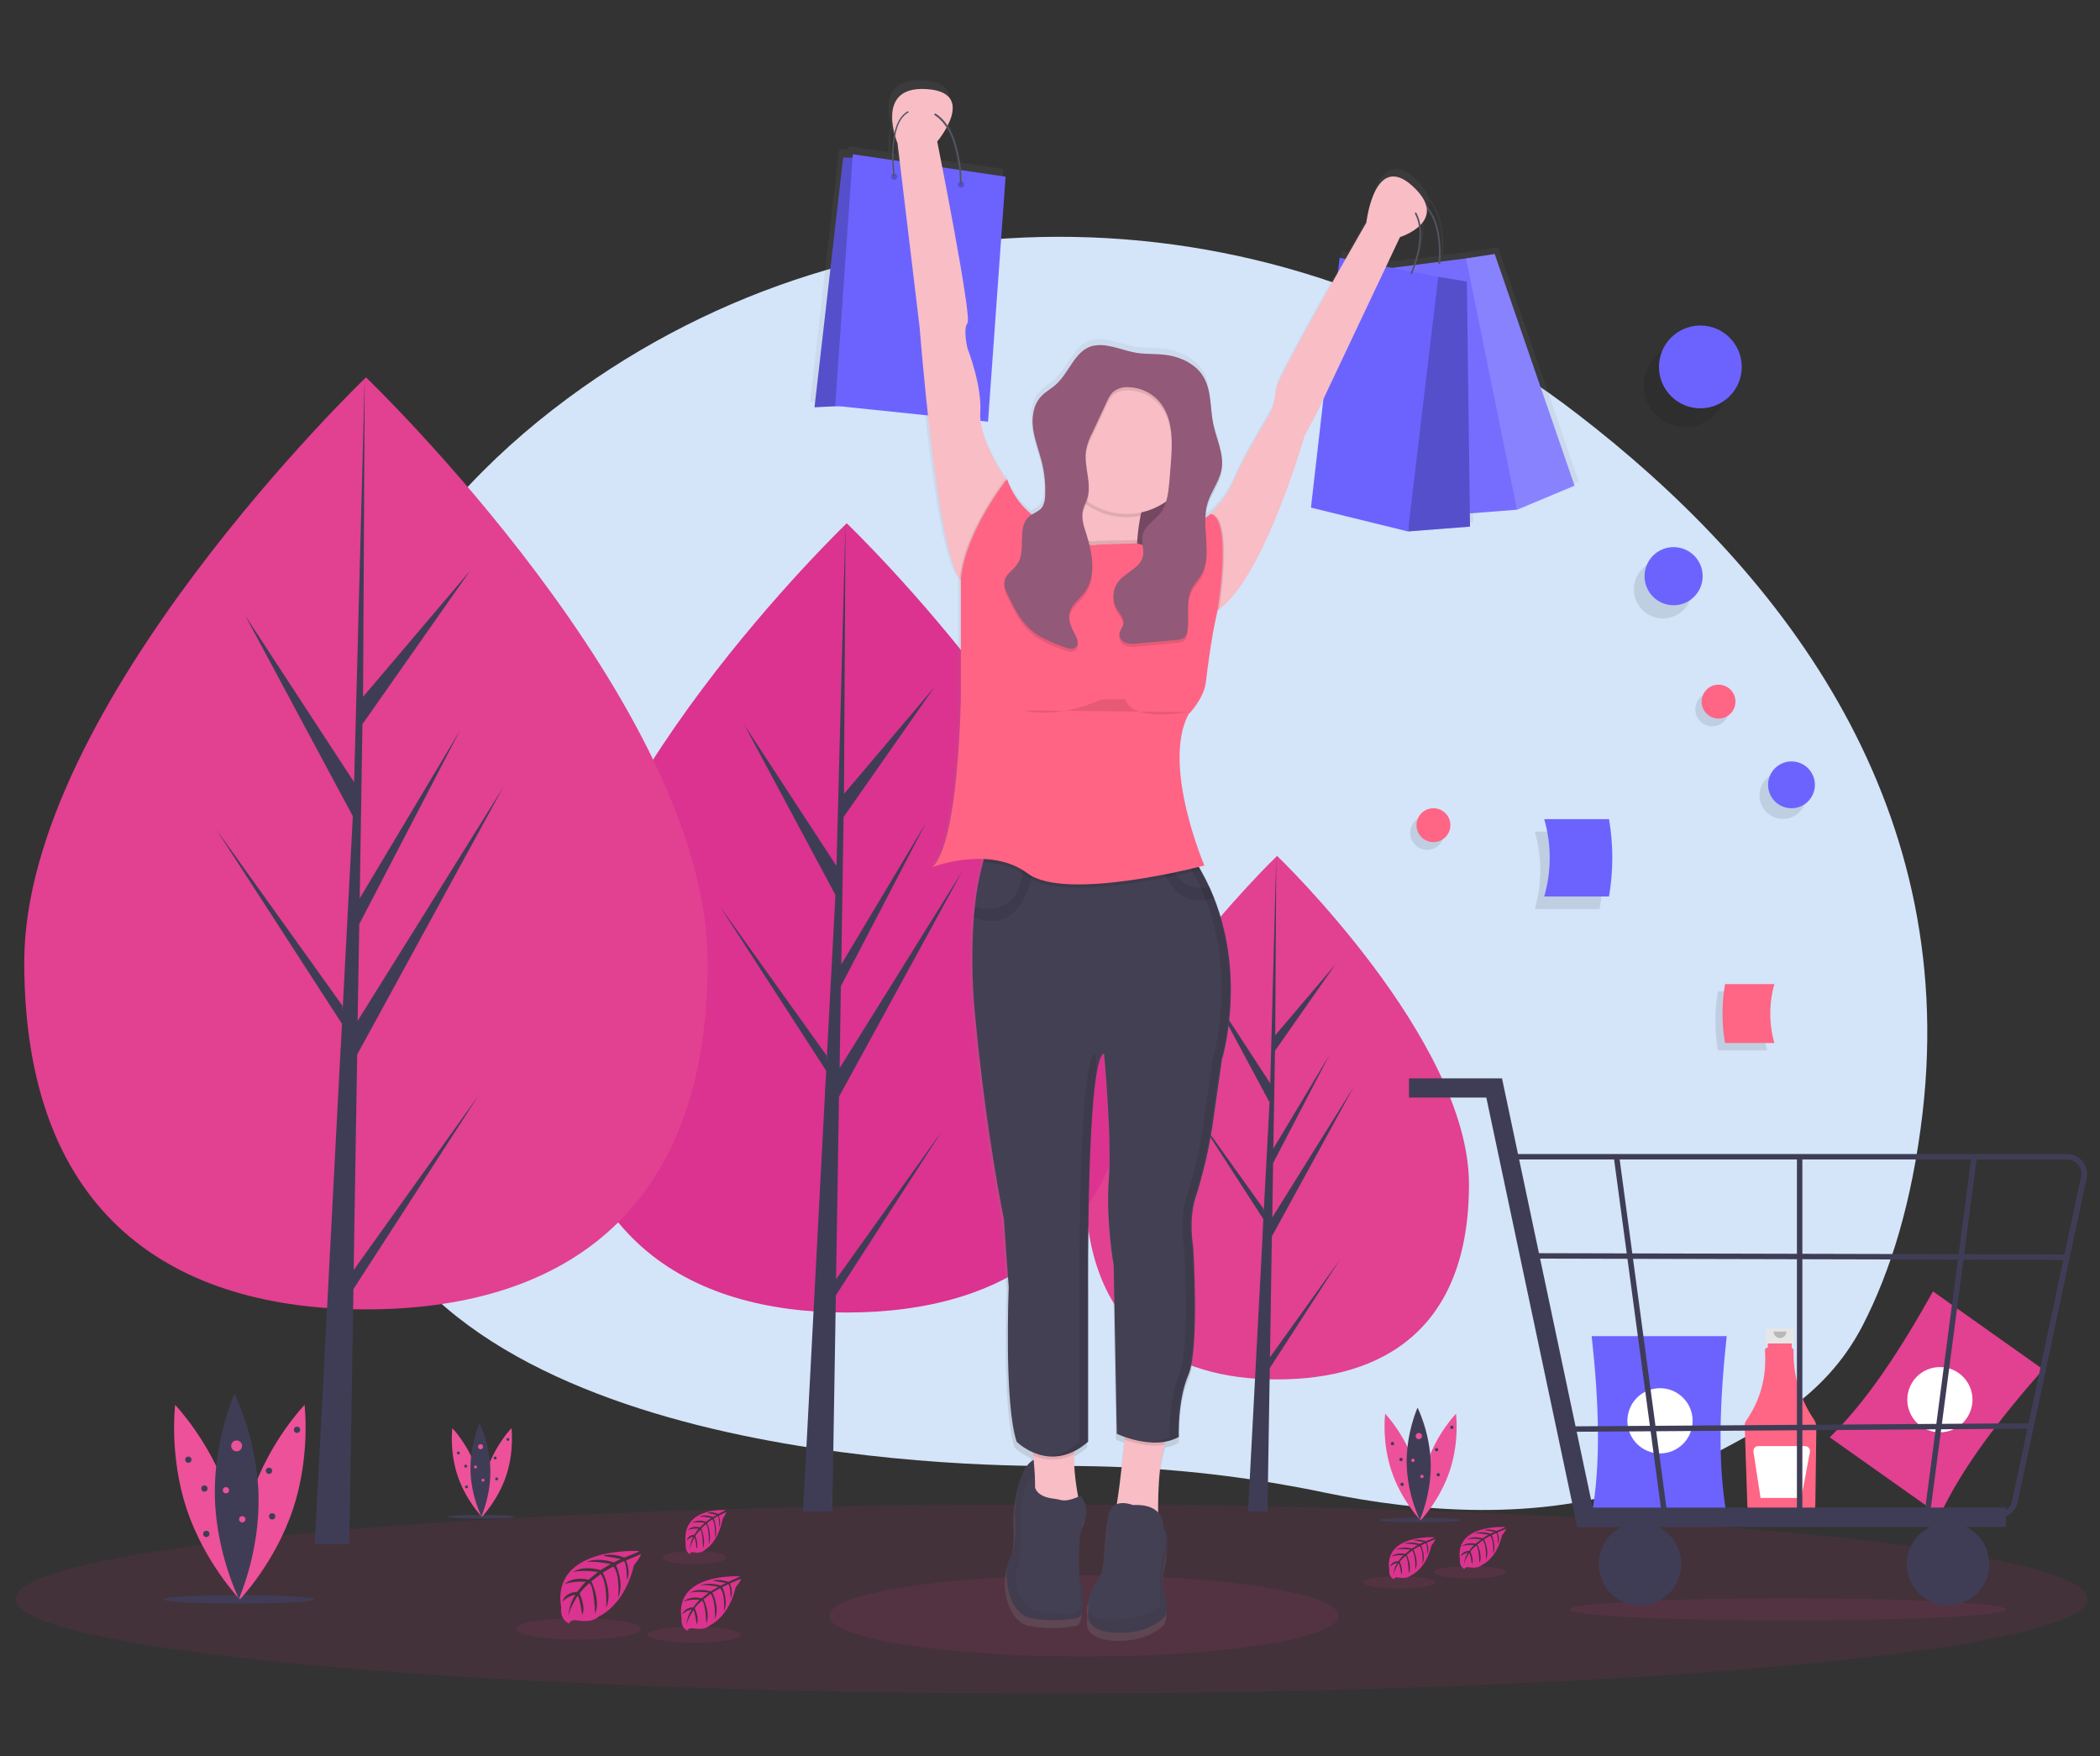 <?xml version="1.0" encoding="utf-8"?>
<!-- Generator: Adobe Illustrator 23.0.1, SVG Export Plug-In . SVG Version: 6.00 Build 0)  -->
<svg version="1.1" id="a9e2140f-2503-486f-a58e-a2bc7ab9d16b"
	 xmlns="http://www.w3.org/2000/svg" xmlns:xlink="http://www.w3.org/1999/xlink" x="0px" y="0px" viewBox="0 0 1004.7 840.1"
	 style="enable-background:new 0 0 1004.7 840.1;" xml:space="preserve">
<rect x="0" y="0" width="1004.7" height="840.1" fill="#333333" stroke="none"/>
<style type="text/css">
	.st0{opacity:0.1;fill:#E22A7F;enable-background:new    ;}
	.st1{opacity:0.1;fill:#E24091;enable-background:new    ;}
	.st2{fill:#D4E4F9;}
	.st3{fill:#E24091;}
	.st4{fill:#3F3D56;}
	.st5{fill:#DB338F;}
	.st6{fill:url(#SVGID_1_);}
	.st7{fill:#6C63FF;}
	.st8{opacity:0.2;fill:#FFFFFF;enable-background:new    ;}
	.st9{opacity:7.000000e-02;fill:#FFFFFF;enable-background:new    ;}
	.st10{fill:#535461;}
	.st11{fill:#925978;}
	.st12{opacity:0.2;enable-background:new    ;}
	.st13{fill:#444053;}
	.st14{opacity:5.000000e-02;enable-background:new    ;}
	.st15{fill:#F8BDC5;}
	.st16{opacity:0.1;enable-background:new    ;}
	.st17{opacity:0.1;}
	.st18{fill:#FF6484;}
	.st19{fill:#ED5199;}
	.st20{fill:#FFFFFF;}
	.st21{fill:#E6E6E6;}
	.st22{fill:#FF6584;}
</style>
<ellipse class="st0" cx="503.1" cy="764.8" rx="495.6" ry="45.2"/>
<ellipse class="st1" cx="855.4" cy="769.8" rx="104.3" ry="5.3"/>
<title>thought_process</title>
<path class="st2" d="M919.8,532.5c-4.9,41.7-15,75.1-28.8,101.8c-18.5,35.5-50,49.9-78.2,64.9c-8.1,4.3-16.6,8-25.3,11
	c-51.3,17.8-108.8,13.1-153.9,3.7c-31.6-6.6-63.8-10.7-96.1-12.1c-9.2-0.4-18.4-0.6-27.7-0.6c-14.2,0-270.5,4.9-332.8-121.4
	c-15.4-31.2-26-69.2-29.8-115.6C136.5,333,195.5,246.9,271.5,190.6c143.9-106.5,341.2-102,483,7.3
	C849.1,270.6,937.5,380.8,919.8,532.5z"/>
<g>
	<path class="st3" d="M702.8,566.5c0,69.2-41.1,93.3-91.8,93.3s-91.8-24.1-91.8-93.3S611,409.4,611,409.4S702.8,497.4,702.8,566.5z"
		/>
	<polygon class="st4" points="607.6,649.2 608.5,591.4 647.7,519.8 608.7,582.3 609.1,556.3 636.1,504.5 609.2,549.4 609.2,549.4 
		610,502.6 638.9,461.3 610.1,495.2 610.6,409.4 607.6,523 607.8,518.3 578.5,473.4 607.4,527.3 604.6,579.6 604.5,578.2 
		570.7,530.9 604.4,583.1 604.1,589.6 604,589.7 604.1,590.3 597.1,722.9 606.4,722.9 607.5,654.4 641.2,602.3 	"/>
</g>
<g>
	<path class="st5" d="M543.5,487.2c0,104.2-62,140.6-138.4,140.6s-138.4-36.4-138.4-140.6s138.4-236.9,138.4-236.9
		S543.5,382.9,543.5,487.2z"/>
	<polygon class="st4" points="400,611.9 401.4,524.6 460.4,416.7 401.7,510.9 402.3,471.7 443,393.6 402.5,461.3 402.5,461.3 
		403.6,390.8 447.1,328.6 403.8,379.7 404.5,250.3 400,421.6 400.4,414.5 356.1,346.7 399.7,428.1 395.5,506.9 395.4,504.8 
		344.4,433.5 395.3,512.2 394.7,522 394.6,522.2 394.7,523 384.2,722.9 398.2,722.9 399.9,619.6 450.6,541.1 	"/>
</g>
<g>
	<path class="st3" d="M338.6,460.2c0,123.1-73.2,166.1-163.5,166.1s-163.5-43-163.5-166.1s163.5-279.7,163.5-279.7
		S338.6,337.1,338.6,460.2z"/>
	<polygon class="st4" points="169.2,607.5 170.9,504.4 240.5,377 171.1,488.3 171.9,442 219.9,349.7 172.1,429.7 172.1,429.7 
		173.4,346.4 224.9,273 173.7,333.3 174.5,180.5 169.2,382.8 169.6,374.4 117.3,294.4 168.8,390.4 163.9,483.5 163.8,481 
		103.5,396.8 163.6,489.7 163,501.4 162.9,501.5 162.9,502.5 150.6,738.6 167.1,738.6 169.1,616.6 229,523.9 	"/>
</g>
<ellipse class="st1" cx="518.6" cy="772.9" rx="121.8" ry="19.4"/>
<g>
	
		<linearGradient id="SVGID_1_" gradientUnits="userSpaceOnUse" x1="634.45" y1="2023.365" x2="634.45" y2="1276.841" gradientTransform="matrix(1 0 0 1 -63 -1238.5)">
		<stop  offset="0" style="stop-color:#808080;stop-opacity:0.25"/>
		<stop  offset="0.54" style="stop-color:#808080;stop-opacity:0.12"/>
		<stop  offset="1" style="stop-color:#808080;stop-opacity:0.1"/>
	</linearGradient>
	<path class="st6" d="M755.3,230.3l-38.6-112l-13.9,2.1l-12.4,1.6c0.3-4.2,0.9-19.3-6.8-27.3c-0.7-2.7-2.7-5.8-6.5-9.3
		c-18.5-16.9-22.3,17.7-22.3,17.7s-4.2,7.3-10,17.5l-3-0.6l-0.9,7.5c-12.8,22.7-29.9,53.4-29.9,56.3c0,4.6-2.3,10.8-2.3,10.8
		s-13.1,21.5-17.7,32.3c-2.7,6.4-6.6,12.1-11.6,16.9c0,0-1.1,0.9-2.9,2.1c0.1-2,0.5-4.1,1.1-6c1.7-5.5,5.6-10.2,6.6-15.9
		c0.2-1.4,0.3-2.7,0.3-4.1c0.2-6.6-3-13.2-4.3-19.8c-1.6-7.7-0.7-16.2-4.8-22.9c-3.2-5.1-8.8-8.3-14.6-9.7c-5.3-1.3-10.6-0.9-16-1.4
		c-4.9-0.5-9.7-2.7-14.6-3.5c-2.6-0.6-5.4-0.6-8,0c-8.4,2.3-11,12.9-17.5,18.7c-2.3,2.1-5.2,3.6-7.3,5.9c-3.1,3.4-4.1,8-4,12.6
		c0,1.5,0.1,3.1,0.3,4.6c0.8,5.5,2.9,10.7,4.2,16.1c1,4,1.5,8.1,1.6,12.2c0,0.9,0,1.9-0.1,2.8c0,1.9-0.5,3.7-1.4,5.3
		c-1.2,1.6-3.1,2.4-4.8,3.4c-5.6-4.5-9.8-10.4-12.1-17.2c0,0-0.3,0.4-0.8,1.1V227c0,0-10.5-15.5-12.1-28.1l3.7,0.4L480,80.8
		l-21.5-3.2c-0.6-6.1-2.2-15-6.6-21.5c3.6-7.1,5.4-16.8-10.4-17.7c-18.5-1.1-17.4,13.3-15.4,21.2c-0.9,4.3-1.2,8.7-1.1,13.1l-19-2.8
		l-0.1,1.5h-4.5l-13.8,120.9l11.7-0.6l43.1,4.5c3.4,31.3,8.9,70,15.3,79.1c0.2,0.3,0.4,0.6,0.7,0.9v55.4c0,0-0.8,71.6-13.9,83.1
		c8-2.9,16.5-4.2,25-3.9c-0.1,0.5-0.3,1-0.4,1.5c-1.9,7.1-3.3,14.3-4,21.6c-0.2,1.6-0.3,3.3-0.5,5c-1.2,16-1,32.1,0.7,48.1
		c5.4,56.9,13.9,97.7,13.9,97.7l2.4,33.1c0,0-2.3,56.2,3.8,74.6c2.3,2.1,5,3.9,7.9,5.1c0.1,0.5,0.1,1.1,0.2,1.6
		c0.1,0.6,0.1,1.4,0.2,2.2c-2.8,1.3-7.9,6.2-9,25.7c0,0,1.5,14.6-2.3,21.5s-1.5,26.9,10,29.2c7.4,1.4,14.9,1.4,22.3,0
		c0,0,5.4,0,1.5-19.2l-0.7-4.9c-0.1-9.5,0.3-19.7,2.2-22.8c3.8-6.2-1.5-12.3-1.5-12.3s-0.4,0.2-1,0.5c-1-5.3-2.3-14-1.8-20.5
		c0-0.6,0.1-1.1,0.2-1.6c2.3-1.2,4.5-2.7,6.5-4.5v-73.1c0,0-0.8-112.3,7.7-114.7c0,0,3.8,40.8,2.3,60.8s2.3,41.6,2.3,41.6l1.5,81.6
		c0,0,1.5,0.7,3.9,1.5l-0.2,1.5c-0.9,9.1-2.4,22.8-3.8,31.1c-1.9,0.7-3.3,2.4-3.7,4.3c-2.3,7.7-0.8,26.9-5.4,32.3
		c-2.7,3.2-6,9.6-4.4,14.1c-1,4-0.6,10.2,11.3,11.3c17.7,1.5,25.4-7.7,25.4-7.7s2.3-3.8,0-10.8s0.8-19.2,0.8-19.2s1.7-10.4-1.1-11.8
		c-0.2-1.2-0.4-2-0.4-2c0-2.4-0.8-4.7-2.4-6.4c-0.1-8.1,0.3-23,3.1-32.8c0.2-0.6,0.3-1.1,0.5-1.6c2.3-0.4,4.5-1.2,6.5-2.3
		c0,0-0.8-17.7,4.6-30s2.3-61.6,2.3-61.6s-2.3-12.9,0.9-23.4c3.7-11.6,6.5-23.5,8.4-35.6l4.5-31.8c0,0,11.9-38.7-3.8-78.4
		c-0.6-1.6-1.3-3.3-2.1-4.9c-1.3-2.9-2.8-5.7-4.4-8.6c-0.3-0.4-0.5-0.9-0.8-1.3c1.7-0.4,2.6-0.7,2.6-0.7s-20.8-48.4-7.7-73.1
		c0,0,7.4-7.4,8.4-15.5c1.3-10.7,2.7-21.4,5.1-31.9l0.4-1.9c0,0,0.1-0.4,0.2-1c0.3-0.2,0.6-0.4,0.9-0.6
		c22.2-16.2,41.3-83.8,41.3-83.8l6.2-11.6l2.9-6.2l-6,52.4l46.9,11.6l30-2.3l-0.1-6.5l22.9-1.8L755.3,230.3z M457.8,77.7l-8.3-1.2
		C448,68.9,447,64,447,64c1.7-2.2,3.3-4.5,4.6-6.9C455.6,63.2,457.2,71.6,457.8,77.7L457.8,77.7z M426.6,61.5c0.6,2,1.1,3.3,1.1,3.3
		l1.1,8.7l-2.8-0.4C425.8,69.2,426,65.3,426.6,61.5L426.6,61.5z M689.6,122.1l-11.3,1.5c1.6-4.7,3.6-12.3,2.4-19.3
		c2.2-2.1,3.4-5,3.1-8.1C690.5,104.3,689.9,118.4,689.6,122.1L689.6,122.1z M670.9,110.1c3.4-1.1,6.5-2.9,9.2-5.2
		c1,6.8-1.1,14.3-2.6,18.7l-10.5,1.3l-2.9-0.6L670.9,110.1z"/>
	<polygon class="st7" points="753.3,232.3 725.8,243.8 693.9,132.5 701.4,123.6 715.1,121.5 	"/>
	<polygon class="st8" points="753.3,232.3 725.8,243.8 693.9,132.5 701.4,123.6 715.1,121.5 	"/>
	<polygon class="st7" points="701.4,123.6 653.7,129.7 678.2,247.5 725.8,243.8 	"/>
	<polygon class="st9" points="701.4,123.6 653.7,129.7 678.2,247.5 725.8,243.8 	"/>
	<path class="st10" d="M689,126.3l-0.8-0.1c0-0.3,3.2-28.1-14.3-31.6l0.1-0.7C692.3,97.5,689.1,126,689,126.3z"/>
	<rect x="512.7" y="207.4" class="st11" width="52.5" height="76.9"/>
	<rect x="512.7" y="207.4" class="st12" width="52.5" height="76.9"/>
	<polygon class="st7" points="703.3,251.9 673.6,254.2 678.2,138.5 688.1,132.4 701.8,134.7 	"/>
	<polygon class="st12" points="703.3,251.9 673.6,254.2 678.2,138.5 688.1,132.4 701.8,134.7 	"/>
	<polygon class="st7" points="688.1,132.4 640.9,123.3 627.2,242.8 673.6,254.2 	"/>
	<polygon class="st7" points="410.3,75.4 403.4,75.4 389.7,194.8 420.2,193.3 	"/>
	<polygon class="st12" points="410.3,75.4 403.4,75.4 389.7,194.8 420.2,193.3 	"/>
	<polygon class="st7" points="408,73.8 399.6,194.1 472.7,201.7 481.1,84.5 	"/>
	<path class="st13" d="M496.3,697.9c0,0-9.1-0.8-10.7,25.9c0,0,1.5,14.5-2.3,21.3c-3.8,6.9-1.5,26.6,9.9,28.9
		c7.3,1.3,14.8,1.3,22.1,0c0,0,5.3,0,1.5-19l-7.6-55.6L496.3,697.9z"/>
	<path class="st14" d="M496.3,697.9c0,0-9.1-0.8-10.7,25.9c0,0,1.5,14.5-2.3,21.3c-3.8,6.9-1.5,26.6,9.9,28.9
		c7.3,1.3,14.8,1.3,22.1,0c0,0,5.3,0,1.5-19l-7.6-55.6L496.3,697.9z"/>
	<path class="st15" d="M544.1,258.4c-0.7,11.3,1.6,17.9,1.6,17.9l-19.8,5.3c0,0-32.7,4.6-19.8-8.4c4.5-4.5,6.7-12.1,7.6-20.3
		c0.6-5.5,0.8-11.1,0.6-16.7c-0.2-5.2-0.6-10.4-1.3-15.6c0,0,47.9-16.7,37.3,10.7c-1.9,5-3.5,10.1-4.6,15.3
		C544.9,250.5,544.4,254.5,544.1,258.4z"/>
	<path class="st16" d="M550.3,231.4c-1.9,5-3.5,10.1-4.6,15.3c-11.6,2.5-23.5-1.5-31.4-10.3c-0.2-5.2-0.6-10.4-1.3-15.6
		C513,220.7,561,204,550.3,231.4z"/>
	
		<ellipse transform="matrix(0.383 -0.924 0.924 0.383 135.797 629.443)" class="st15" cx="538.9" cy="213.1" rx="32.7" ry="32.7"/>
	<path class="st15" d="M481.1,229.1v9.9l-16.7,43.4l-4.6-4.6c-0.3-0.3-0.5-0.6-0.7-0.9C448,261.2,440,156.8,440,156.8l-10.6-88.3
		c0,0-11.4-27.4,13.7-25.9s5.3,25.1,5.3,25.1s16.7,83.7,14.5,86.8c-2.3,3,0,12.2,0,12.2s6.9,17.5,6.1,30.4
		C468.1,210,481.1,229.1,481.1,229.1z"/>
	<path class="st15" d="M669.8,113.4l-39.6,83.7l-6.1,11.4c0,0-19,66.9-40.8,82.9c-1.3,0.9-2.6,1.7-4.1,2.3l-4.6-36.5l4.2-10.6
		l0.3-0.8c4.9-4.8,8.8-10.5,11.4-16.7c4.6-10.7,17.5-32,17.5-32s2.3-6.1,2.3-10.7s43.4-79.9,43.4-79.9s3.8-34.2,22.1-17.5
		C694.2,105.8,669.8,113.4,669.8,113.4z"/>
	<path class="st15" d="M516.8,720.7c0,0-25.9,10.7-22.8,0.8c1.9-6,1.2-17.3,0.3-25.3c-0.5-5.2-1.1-8.9-1.1-8.9l22.1,2.3
		c-0.8,1.9-1.2,4-1.3,6.1C513.3,705.7,516.8,720.7,516.8,720.7z"/>
	<path class="st15" d="M557.1,691.1c-4,13.9-2.9,38-2.9,38s-23.6,3-21.3-3c1.6-4.2,3.9-25.1,5.2-37.3c0.6-5.4,0.9-9.1,0.9-9.1
		l21.3,4.6C558.8,686.3,557.7,688.6,557.1,691.1z"/>
	<path class="st16" d="M493.2,687.2l22.1,2.3c-0.8,1.9-1.2,4-1.3,6.1c-6.1,3.2-13.4,3.4-19.7,0.6C493.8,691,493.2,687.2,493.2,687.2
		z"/>
	<path class="st16" d="M560.2,684.2c-1.5,2.1-2.5,4.4-3.2,6.9c-7.2,1.2-14.7-0.9-19.1-2.4c0.6-5.4,0.9-9.1,0.9-9.1L560.2,684.2z"/>
	<path class="st13" d="M584.6,506.9l-4.5,31.4c-1.8,11.9-4.6,23.7-8.3,35.2c-3.2,10.4-0.9,23.2-0.9,23.2s3,48.7-2.3,60.9
		s-4.6,29.7-4.6,29.7c-12.2,6.9-29.7-1.5-29.7-1.5l-1.5-80.7c0,0-3.8-21.3-2.3-41.1s-2.3-60.1-2.3-60.1
		c-8.4,2.3-7.6,113.4-7.6,113.4v72.3c-18.3,16-34.2,0-34.2,0c-6.1-18.3-3.8-73.8-3.8-73.8l-2.3-32.7c0,0-8.4-40.3-13.7-96.7
		c-1.6-15.8-1.8-31.8-0.7-47.6c0.1-1.7,0.3-3.4,0.5-5c0.7-7.2,2-14.3,3.9-21.3c0.6-2.3,1.4-4.6,2.3-6.7l81.8,3.8l4.8,0.2l11.6,0.5
		c1.3,1.9,2.5,3.8,3.6,5.8c1.6,2.8,3,5.6,4.3,8.4c0.7,1.6,1.4,3.3,2.1,4.9C596.4,468.6,584.6,506.9,584.6,506.9z"/>
	<path class="st16" d="M494.8,413.3c0,0-3.6,35.8-28.8,25.4c0.1-1.7,0.3-3.4,0.5-5c5.9,1.6,22.4,3.8,23-20.5L494.8,413.3z"/>
	<path class="st16" d="M580.8,429.3c-17.5,6.2-24.1-10.4-26.3-19.9l4.8,0.2c2.6,14.9,13.1,15.8,19.5,14.7
		C579.5,426.1,580.2,427.7,580.8,429.3z"/>
	<path class="st13" d="M503.1,716.7c-3.9-0.6-9.8-2.7-8-10.2c0,0-7.2-2.5-6.4,27.2c0,0-0.8,14.5-2.3,17.5c-1.5,3.1,0,21.3,16,19.8
		c0,0,11.4,3.8,14.5-2.3c0,0-2.3-35,1.5-41.1s-1.5-12.2-1.5-12.2s-5.4,3-9.3,2.1C506.1,717.1,504.6,716.9,503.1,716.7z"/>
	<path class="st13" d="M522.2,766.4c0,0-7.6,12.9,9.9,14.5c17.5,1.5,25.1-7.6,25.1-7.6s2.3-3.8,0-10.7s0.8-19,0.8-19
		s2.3-14.5-3-11.4C549.6,735.2,522.2,766.4,522.2,766.4z"/>
	<path class="st14" d="M522.2,766.4c0,0-7.6,12.9,9.9,14.5c17.5,1.5,25.1-7.6,25.1-7.6s2.3-3.8,0-10.7s0.8-19,0.8-19
		s2.3-14.5-3-11.4C549.6,735.2,522.2,766.4,522.2,766.4z"/>
	<path class="st13" d="M542,719.9c0,0-9.1-3.8-11.4,3.8c-2.3,7.6-0.8,26.6-5.3,32s-10.7,19.8,7.6,19s22.1-6.9,22.1-6.9
		s-0.8-19,1.5-24.4s0-13.7,0-13.7S557.2,719.1,542,719.9z"/>
	<circle class="st12" cx="427.8" cy="84.5" r="1.5"/>
	<circle class="st12" cx="459.8" cy="88.3" r="1.5"/>
	<path class="st10" d="M460.1,88.3h-0.8c0-0.3,0.5-32.4-17.9-35.4c-3.6-0.6-6.6,0.2-8.8,2.4c-7.6,7.5-4.5,28.9-4.4,29.1l-0.7,0.1
		c-0.1-0.9-3.2-21.9,4.7-29.7c2.4-2.4,5.6-3.3,9.5-2.7C460.7,55.2,460.1,88,460.1,88.3z"/>
	<path class="st10" d="M675.5,131.1l-0.7-0.3c0.1-0.3,11.8-25.7-3.7-34.5l0.4-0.7C687.6,104.8,675.6,130.8,675.5,131.1z"/>
	<path class="st16" d="M545.8,276.3l-19.8,5.3c0,0-32.7,4.6-19.8-8.4c4.5-4.5,6.7-12.1,7.6-20.3c5.2,8.1,11.4,5.8,11.4,5.8l18.9-0.4
		h0.1C543.5,269.7,545.8,276.3,545.8,276.3z"/>
	<path class="st16" d="M583.3,291.4c-1.3,0.9-2.6,1.7-4.1,2.3l-4.6-36.5l4.2-10.6l1.1-0.8C589.4,248.5,584.5,283.5,583.3,291.4z"/>
	<path class="st16" d="M481.1,229.1v9.9l-16.7,43.4l-4.6-4.6c-0.3-0.3-0.5-0.6-0.7-0.9C461,254.3,481.1,229.1,481.1,229.1z"/>
	<path class="st16" d="M574.4,416c-10.6,2.7-66.2,15.7-82.7,3.4c-6.5-4.9-14.2-6.7-21.3-6.9c0.6-2.3,1.4-4.6,2.3-6.7l81.8,3.8
		l4.8,0.2l11.6,0.5C572.1,412.1,573.3,414,574.4,416z"/>
	<path class="st15" d="M431.2,49.1c0,0,11.4,19,19,0"/>
	<path class="st15" d="M666,88.3c0,0-4.6,22.8,13.7,12.2"/>
	<g class="st17">
		<path d="M524.7,511.3c-0.4-4.6-0.6-7.5-0.6-7.5c-8.4,2.3-7.6,113.4-7.6,113.4v72.3c-5.3,4.7-10.5,6.6-15.1,7c5.5,0.5,12-1.1,19-7
			v-72.3C520.3,617.2,519.7,536.7,524.7,511.3z"/>
		<path d="M580.4,429.3c-0.6-1.6-1.3-3.3-2.1-4.9c-1.3-2.8-2.7-5.7-4.3-8.4c-1.1-1.9-2.3-3.9-3.6-5.8l-11.6-0.5l-4.8-0.2l-81.8-3.8
			l-0.1,0.2l78,3.6l4.8,0.2l11.6,0.5c1.3,1.9,2.5,3.8,3.6,5.8c1.6,2.8,3,5.6,4.3,8.4c0.7,1.6,1.4,3.3,2.1,4.9
			c15.6,39.3,3.7,77.5,3.7,77.5l-4.5,31.4c-1.8,11.9-4.6,23.7-8.3,35.2c-3.2,10.4-0.9,23.2-0.9,23.2s3,48.7-2.3,60.9
			s-4.6,29.7-4.6,29.7c-2.9,1.6-6.2,2.5-9.5,2.6c4.6,0.4,9.2-0.5,13.3-2.6c0,0-0.8-17.5,4.6-29.7c5.3-12.2,2.3-60.9,2.3-60.9
			s-2.3-12.8,0.9-23.2c3.7-11.5,6.5-23.3,8.3-35.2l4.5-31.4C584.2,506.9,596,468.6,580.4,429.3z"/>
	</g>
	<path class="st18" d="M544.1,259.9c10.5,5,35.2-14.1,35.2-14.1c10.7,3,3,47.2,3,47.2l-0.4,1.8c-2.3,10.4-3.7,21-5,31.6
		c-1,8-8.3,15.3-8.3,15.3c-12.9,24.4,7.6,72.3,7.6,72.3s-66.2,17.5-84.5,3.8s-45.7-3-45.7-3c12.9-11.4,13.7-82.2,13.7-82.2v-54.7
		c1.5-22.8,22.1-48.7,22.1-48.7c8.4,23.6,31.8,25.2,31.8,25.2c5.2,8.4,11.6,6.1,11.6,6.1L544.1,259.9z"/>
	<path class="st16" d="M530.4,167c-2.6-0.6-5.3-0.6-7.9,0c-8.3,2.3-10.9,12.7-17.3,18.4c-2.3,2.1-5.1,3.5-7.2,5.8
		c-3.7,4.1-4.5,10.1-3.7,15.5s2.9,10.6,4.2,15.9c1.3,5.3,1.8,10.9,1.5,16.3c0,1.8-0.5,3.6-1.4,5.2c-1.5,2.1-4.3,2.8-6.3,4.5
		c-6,5.2-1.1,16-5.5,22.6c-1.9,2.9-5.5,4.8-6.2,8.1c-0.5,2.4,0.6,4.8,1.7,7c2.8,5.8,5.7,11.7,10.5,16.1s10.7,6.5,16.6,8.7
		c1.8,0.7,4,1.2,5.4-0.1c1.7-1.6,0.4-4.4-0.7-6.5c-1.8-3.2-3.3-7-2.2-10.5c1.1-3.6,4.5-5.9,6.8-8.9c6-7.7,4-18.7,1.1-28
		c-1.3-3.9-2.7-8.1-1.6-12c0.5-1.7,1.3-3.3,1.9-4.9c2.5-7.5-1.7-15.6-0.5-23.4c0.6-3,1.7-6,3.2-8.7l6.7-14.4c0.7-1.7,1.7-3.3,3-4.7
		c2.1-1.7,4.7-2.5,7.4-2.3c5.5,0.1,10.7,2.5,14.4,6.5c7.2,8,6.7,20,5.8,30.6l-0.6,7.7c-0.5,5.5-1.1,11.4-4.5,15.7
		c-2.7,3.3-7.1,5.6-8.2,9.7c-1,3.6,0.9,7.4-0.1,11c-1.4,5.3-8,7.3-11.5,11.6c-3,3.8-3.3,9.1-0.9,13.3c1.3,2.1,3.4,4.2,3.2,6.7
		c-0.2,2-2,3.6-2,5.6c0.2,1.8,1.5,3.4,3.2,3.9s3.6,0.5,5.3,0.3l18.9-1.7c1.2,0,2.3-0.3,3.4-0.9c1.3-0.9,1.7-2.7,1.9-4.3
		c0.8-6.7-1.1-14.1,2.3-19.9c1.1-1.9,2.6-3.5,3.8-5.3c6.4-10.1-0.1-23.8,3.5-35.3c1.7-5.4,5.5-10.1,6.6-15.7
		c1.4-7.5-2.5-14.7-4-22.1c-1.5-7.6-0.7-16-4.8-22.6c-3.1-5.1-8.7-8.2-14.4-9.6c-5.3-1.3-10.5-0.9-15.8-1.4
		C540,169.9,535.3,167.8,530.4,167z"/>
	<path class="st11" d="M530.4,165.5c-2.6-0.6-5.3-0.6-7.9,0c-8.3,2.3-10.9,12.7-17.3,18.4c-2.3,2.1-5.1,3.5-7.2,5.8
		c-3.7,4.1-4.5,10.1-3.7,15.5s2.9,10.6,4.2,15.9c1.3,5.3,1.8,10.9,1.5,16.3c0,1.8-0.5,3.6-1.4,5.2c-1.5,2.1-4.3,2.8-6.3,4.5
		c-6,5.2-1.1,16-5.5,22.6c-1.9,2.9-5.5,4.8-6.2,8.1c-0.5,2.4,0.6,4.8,1.7,7c2.8,5.8,5.7,11.7,10.5,16.1c4.8,4.3,10.7,6.5,16.6,8.7
		c1.8,0.7,4,1.2,5.4-0.1c1.7-1.6,0.4-4.4-0.7-6.5c-1.8-3.2-3.3-7-2.2-10.5c1.1-3.6,4.5-5.9,6.8-8.9c6-7.7,4-18.7,1.1-28
		c-1.3-3.9-2.7-8.1-1.6-12c0.5-1.7,1.3-3.3,1.9-4.9c2.5-7.5-1.7-15.6-0.5-23.4c0.6-3,1.7-6,3.2-8.7l6.7-14.4c0.7-1.7,1.7-3.3,3-4.7
		c2.1-1.7,4.7-2.5,7.4-2.3c5.5,0.1,10.7,2.5,14.4,6.5c7.2,8,6.7,20,5.8,30.6l-0.6,7.7c-0.5,5.5-1.1,11.4-4.5,15.7
		c-2.7,3.3-7.1,5.6-8.2,9.7c-1,3.6,0.9,7.4-0.1,11c-1.4,5.3-8,7.3-11.5,11.6c-3,3.8-3.3,9.1-0.9,13.3c1.3,2.1,3.4,4.2,3.2,6.7
		c-0.2,2-2,3.6-2,5.6c0.2,1.8,1.5,3.4,3.2,3.9s3.6,0.5,5.3,0.3l18.9-1.7c1.2,0,2.3-0.3,3.4-0.9c1.3-0.9,1.7-2.7,1.9-4.3
		c0.8-6.7-1.1-14.1,2.3-19.9c1.1-1.9,2.6-3.5,3.8-5.3c6.4-10.1-0.1-23.8,3.5-35.3c1.7-5.4,5.5-10.1,6.6-15.7
		c1.4-7.5-2.5-14.7-4-22.1c-1.5-7.6-0.7-16-4.8-22.6c-3.1-5.1-8.7-8.2-14.4-9.6c-5.3-1.3-10.5-0.9-15.8-1.4
		C540,168.4,535.3,166.3,530.4,165.5z"/>
	<path class="st16" d="M489.8,339.8c0,0,15.2,4.6,37.3-5.3h11.4c0,0,0.8,10.7,30.4,6.1"/>
</g>
<g>
	<ellipse class="st4" cx="679.4" cy="727.1" rx="19.7" ry="1.1"/>
	<g>
		<path class="st19" d="M676.6,699.9c4.7,14.1,3,27.3,3,27.3s-9.2-9.6-13.9-23.7c-4.7-14.1-3-27.3-3-27.3S671.9,685.8,676.6,699.9z"
			/>
		<path class="st19" d="M682.7,699.9c-4.7,14.1-3,27.3-3,27.3s9.2-9.6,13.9-23.7c4.7-14.1,3-27.3,3-27.3S687.3,685.8,682.7,699.9z"
			/>
		<path class="st4" d="M684.5,700c0.3,14.8-5.2,27-5.2,27s-6-11.9-6.3-26.7s5.2-27,5.2-27S684.2,685.2,684.5,700z"/>
		<circle class="st19" cx="678.8" cy="686.9" r="1.5"/>
		<circle class="st19" cx="676" cy="698.5" r="0.8"/>
		<circle class="st4" cx="666.2" cy="690.5" r="0.8"/>
		<circle class="st4" cx="694.6" cy="682.7" r="0.8"/>
		<circle class="st4" cx="670.3" cy="698.1" r="0.8"/>
		<circle class="st4" cx="687.3" cy="693.4" r="0.8"/>
		<circle class="st4" cx="670.8" cy="710" r="0.8"/>
		<circle class="st4" cx="688.1" cy="705.4" r="0.8"/>
		<circle class="st19" cx="680.3" cy="706.2" r="0.8"/>
	</g>
</g>
<g>
	<ellipse class="st4" cx="230.4" cy="725.5" rx="16.4" ry="0.9"/>
	<g>
		<path class="st19" d="M228,702.8c3.9,11.7,2.5,22.7,2.5,22.7s-7.7-8-11.6-19.7c-3.9-11.7-2.5-22.7-2.5-22.7S224.1,691.1,228,702.8
			z"/>
		<path class="st19" d="M233.1,702.8c-3.9,11.7-2.5,22.7-2.5,22.7s7.7-8,11.6-19.7c3.9-11.7,2.5-22.7,2.5-22.7
			S237,691.1,233.1,702.8z"/>
		<path class="st4" d="M234.6,702.9c0.3,12.3-4.3,22.4-4.3,22.4s-5-9.9-5.2-22.2s4.3-22.4,4.3-22.4S234.4,690.6,234.6,702.9z"/>
		<circle class="st19" cx="229.9" cy="692" r="1.2"/>
		<circle class="st19" cx="227.5" cy="701.7" r="0.7"/>
		<circle class="st4" cx="219.3" cy="695" r="0.7"/>
		<circle class="st4" cx="243" cy="688.5" r="0.7"/>
		<circle class="st4" cx="222.8" cy="701.3" r="0.7"/>
		<circle class="st4" cx="236.9" cy="697.4" r="0.7"/>
		<circle class="st4" cx="223.2" cy="711.2" r="0.7"/>
		<circle class="st4" cx="237.6" cy="707.4" r="0.7"/>
		<circle class="st19" cx="231.1" cy="708" r="0.7"/>
	</g>
</g>
<g>
	<ellipse class="st4" cx="114.3" cy="765" rx="36" ry="2"/>
	<g>
		<path class="st19" d="M109.2,715.2c8.5,25.7,5.5,49.8,5.5,49.8s-16.8-17.5-25.4-43.2c-8.5-25.7-5.5-49.8-5.5-49.8
			S100.6,689.5,109.2,715.2z"/>
		<path class="st19" d="M120.3,715.2c-8.5,25.7-5.5,49.8-5.5,49.8s16.8-17.5,25.4-43.2c8.5-25.7,5.5-49.8,5.5-49.8
			S128.8,689.5,120.3,715.2z"/>
		<path class="st4" d="M123.7,715.5c0.6,27.1-9.4,49.2-9.4,49.2s-10.9-21.7-11.5-48.8s9.4-49.2,9.4-49.2S123.1,688.4,123.7,715.5z"
			/>
		<circle class="st19" cx="113.2" cy="691.6" r="2.6"/>
		<circle class="st19" cx="108.1" cy="712.8" r="1.5"/>
		<circle class="st4" cx="90.1" cy="698.2" r="1.5"/>
		<circle class="st4" cx="142.1" cy="683.9" r="1.5"/>
		<circle class="st4" cx="97.8" cy="712" r="1.5"/>
		<circle class="st4" cx="128.7" cy="703.5" r="1.5"/>
		<circle class="st4" cx="98.7" cy="733.7" r="1.5"/>
		<circle class="st4" cx="130.2" cy="725.3" r="1.5"/>
		<circle class="st19" cx="115.9" cy="726.7" r="1.5"/>
	</g>
</g>
<g>
	<path class="st3" d="M928.1,724.8l-52.7-37.3c17.8-17.3,33.9-42,49.4-69.8l52.7,37.3C956.5,678.8,938.6,702.3,928.1,724.8z"/>
	<circle class="st20" cx="928.1" cy="669.5" r="15.6"/>
	<path class="st21" d="M857,635.4h-10.8c-0.8,0-1.4,0.6-1.4,1.4v4.8c0,0.8,0.6,1.4,1.4,1.4h1.8v7.1h7.2V643h1.8
		c0.8,0,1.4-0.6,1.4-1.4l0,0v-4.8C858.4,636,857.8,635.4,857,635.4z"/>
	<path class="st22" d="M867.8,678.9c-6.6-9.7-10-21.3-9.7-33c0-0.6-0.4-1-0.9-1.2v-2.1h-11.4v2h-0.2c-0.6,0-1.2,0.5-1.2,1.2l0,0v0.1
		c0.9,12.6-2.1,23.8-9.1,33.8c-0.4,0.6-0.6,1.3-0.6,2l1.3,38.7c0.1,1.8,1.5,3.2,3.3,3.2h25.9c1.8,0,3.3-1.5,3.3-3.3l0.5-37.6
		C869,681.4,868.6,680,867.8,678.9z"/>
	<path class="st12" d="M854.7,636.9c0,1.7-1.4,3.1-3.1,3.1s-3.1-1.4-3.1-3.1"/>
	<path class="st20" d="M863.7,691.7h-22.5c-1.3,0-2.3,1-2.3,2.3c0,0.1,0,0.2,0,0.4l3.4,22.1h19.5l4.1-22c0.2-1.3-0.6-2.5-1.8-2.7
		C864,691.8,863.9,691.7,863.7,691.7L863.7,691.7z"/>
	<path class="st7" d="M826.1,724.7h-64.6c4.5-24.4,3.5-53.9,0-85.6h64.6C822.7,670.8,821.7,700.3,826.1,724.7z"/>
	<circle class="st20" cx="794.2" cy="679.6" r="15.6"/>
	<polygon class="st4" points="959.7,730.4 754.6,730.4 711.1,525 674.1,525 674.1,515.8 718.6,515.8 762,721.1 959.7,721.1 	"/>
	<circle class="st4" cx="784.6" cy="748.1" r="19.7"/>
	<circle class="st4" cx="932" cy="748.1" r="19.7"/>
	<path class="st4" d="M955.9,726H756.4l-35.2-174H989c5.2,0,9.5,4.2,9.5,9.5c0,0.5,0,1-0.1,1.5l-33,155.1
		C964.6,722.6,960.6,726,955.9,726z M758.6,723.4H956c3.4,0,6.2-2.4,6.7-5.8l33-155.1c0.6-3.7-2-7.2-5.7-7.8
		c-0.4-0.1-0.7-0.1-1.1-0.1H724.4L758.6,723.4z"/>
	<polygon class="st4" points="795.2,725.5 772.1,553.6 774.7,553.1 797.8,725 	"/>
	<polygon class="st4" points="923.4,724.1 920.8,723.7 943.2,553.1 945.8,553.6 	"/>
	<rect x="859.7" y="553.3" class="st4" width="2.6" height="171.9"/>
	
		<rect x="860.7" y="473.6" transform="matrix(2.421337e-03 -1 1 2.421337e-03 258.865 1461.572)" class="st4" width="2.6" height="254.8"/>
	
		<rect x="747.6" y="681.5" transform="matrix(1 -6.835543e-03 6.835543e-03 1 -4.647 5.891)" class="st4" width="223.8" height="2.6"/>
</g>
<g>
	<circle class="st16" cx="806.2" cy="184.5" r="19.8"/>
	<circle class="st7" cx="813.5" cy="175.5" r="19.8"/>
</g>
<g>
	<circle class="st16" cx="853" cy="380.5" r="11.2"/>
	<circle class="st7" cx="857.1" cy="375.4" r="11.2"/>
</g>
<g>
	<circle class="st16" cx="795.6" cy="281.9" r="13.9"/>
	<circle class="st7" cx="800.7" cy="275.6" r="13.9"/>
</g>
<g>
	<circle class="st16" cx="682.8" cy="398.4" r="8.1"/>
	<circle class="st22" cx="685.8" cy="394.7" r="8.1"/>
</g>
<g>
	<circle class="st16" cx="819.2" cy="339.3" r="8.1"/>
	<circle class="st22" cx="822.2" cy="335.6" r="8.1"/>
</g>
<g>
	<path class="st16" d="M734.3,434.8h31c2.1-12.2,2.1-24.8,0-37h-31C737.8,409.9,737.8,422.7,734.3,434.8z"/>
	<path class="st7" d="M738.8,428.8h31c2.1-12.2,2.1-24.8,0-37h-31C742.3,403.9,742.3,416.7,738.8,428.8z"/>
</g>
<g>
	<path class="st16" d="M845.5,502.4h-23.6c-1.6-9.3-1.6-18.9,0-28.2h23.6C842.8,483.4,842.8,493.2,845.5,502.4z"/>
	<path class="st22" d="M848.9,498.9h-23.6c-1.6-9.3-1.6-18.9,0-28.2h23.6C846.3,480,846.3,489.7,848.9,498.9z"/>
</g>
<g>
	<path class="st5" d="M305.8,741.9c0,0-42.3-2.5-37.3,27.1c0,0-1,5.2,3.8,7.6c0,0,0.1-2.2,4.3-1.5c1.5,0.3,3.1,0.3,4.6,0.2
		c2.1-0.1,4.1-1,5.6-2.3l0,0c0,0,11.9-4.9,16.5-24.3c0,0,3.4-4.2,3.3-5.3l-7.1,3c0,0,2.4,5.2,0.5,9.4c0,0-0.2-9.2-1.6-9
		c-0.3,0-3.7,1.8-3.7,1.8s4.2,9,1,15.5c0,0,1.2-11-2.3-14.8l-5,2.9c0,0,4.9,9.3,1.6,16.8c0,0,0.8-11.6-2.6-16.1l-4.5,3.5
		c0,0,4.6,9.1,1.8,15.4c0,0-0.4-13.5-2.8-14.5c0,0-4,3.5-4.6,5c0,0,3.2,6.6,1.2,10.1c0,0-1.2-9-2.2-9c0,0-4,6-4.4,10
		c0,0,0.2-6.1,3.4-10.6c-2.3,0.4-4.4,1.5-6.1,3.2c0,0,0.6-4.2,7-4.6c0,0,3.3-4.5,4.2-4.8c0,0-6.4-0.5-10.3,1.2c0,0,3.4-4,11.5-2.2
		l4.5-3.7c0,0-8.4-1.2-12,0.1c0,0,4.1-3.5,13.2-1l4.9-2.9c0,0-7.2-1.5-11.5-1c0,0,4.5-2.4,12.9,0.2l3.5-1.6c0,0-5.3-1-6.8-1.2
		s-1.6-0.6-1.6-0.6c3.3-0.6,6.8-0.2,9.9,1.1C298.5,745.1,306,742.3,305.8,741.9z"/>
	<ellipse class="st1" cx="276.7" cy="779.1" rx="29.9" ry="5.1"/>
</g>
<g>
	<path class="st5" d="M347,722.3c0,0-21.5-1.6-18.9,16.5c0,0-0.5,3.2,1.9,4.6c0,0,0-1.3,2.2-0.9c0.8,0.2,1.6,0.2,2.3,0.1
		c1.1-0.1,2.1-0.6,2.9-1.4l0,0c0,0,6-3,8.4-14.8c0,0,1.7-2.6,1.7-3.2l-3.6,1.8c0,0,1.2,3.1,0.3,5.7c0,0-0.1-5.6-0.8-5.5
		c-0.1,0-1.9,1.1-1.9,1.1s2.1,5.5,0.5,9.4c0,0,0.6-6.7-1.2-9l-2.5,1.8c0,0,2.5,5.6,0.8,10.2c0,0,0.4-7.1-1.3-9.8l-2.3,2.2
		c0,0,2.3,5.6,0.9,9.4c0,0-0.2-8.2-1.4-8.8c0,0-2,2.1-2.3,3c0,0,1.6,4,0.6,6.2c0,0-0.6-5.5-1.1-5.5c0,0-2,3.7-2.2,6.1
		c0,0,0.1-3.7,1.7-6.5c-1.2,0.3-2.2,0.9-3.1,1.9c0,0,0.3-2.6,3.6-2.8c0,0,1.7-2.8,2.1-2.9c0,0-3.2-0.3-5.2,0.7c0,0,1.7-2.4,5.8-1.3
		l2.3-2.2c0,0-4.3-0.7-6.1,0.1c0,0,2.1-2.1,6.7-0.6l2.5-1.8c0,0-3.7-0.9-5.8-0.6c0,0,2.3-1.5,6.6,0.1l1.8-1c0,0-2.7-0.6-3.5-0.7
		c-0.8-0.1-0.8-0.4-0.8-0.4c1.7-0.3,3.4-0.1,5,0.7C343.2,724.3,347,722.6,347,722.3z"/>
	<ellipse class="st1" cx="332.2" cy="745" rx="15.2" ry="3.1"/>
</g>
<g>
	<path class="st5" d="M354,754c0,0-31.6-1.9-27.9,20.3c0,0-0.7,3.9,2.8,5.7c0,0,0.1-1.6,3.2-1.1c1.1,0.2,2.3,0.2,3.4,0.2
		c1.6-0.1,3-0.7,4.2-1.7l0,0c0,0,8.9-3.7,12.3-18.2c0,0,2.6-3.2,2.5-4l-5.3,2.2c0,0,1.8,3.9,0.4,7.1c0,0-0.2-6.9-1.2-6.7
		c-0.2,0-2.8,1.3-2.8,1.3s3.1,6.7,0.7,11.6c0,0,0.9-8.2-1.8-11.1l-3.7,2.2c0,0,3.7,6.9,1.2,12.6c0,0,0.6-8.7-2-12.1l-3.4,2.7
		c0,0,3.4,6.8,1.3,11.5c0,0-0.3-10.1-2.1-10.9c0,0-3,2.6-3.4,3.7c0,0,2.4,5,0.9,7.6c0,0-0.9-6.7-1.6-6.7c0,0-3,4.5-3.3,7.5
		c0,0,0.1-4.5,2.6-7.9c-1.7,0.3-3.3,1.1-4.5,2.4c0,0,0.5-3.1,5.2-3.4c0,0,2.5-3.4,3.1-3.6c0,0-4.8-0.4-7.7,0.9c0,0,2.6-3,8.6-1.6
		l3.4-2.7c0,0-6.3-0.9-9,0.1c0,0,3.1-2.6,9.9-0.7l3.7-2.2c0,0-5.4-1.2-8.6-0.7c0,0,3.4-1.8,9.7,0.1l2.6-1.2c0,0-3.9-0.7-5.1-0.9
		s-1.2-0.4-1.2-0.4c2.5-0.4,5.1-0.1,7.4,0.8C348.5,756.4,354.1,754.3,354,754z"/>
	<ellipse class="st1" cx="332.2" cy="781.9" rx="22.4" ry="3.8"/>
</g>
<g>
	<path class="st5" d="M686.3,735.3c0,0-24.4-1.5-21.6,15.7c0,0-0.6,3,2.2,4.4c0,0,0-1.3,2.5-0.8c0.9,0.1,1.8,0.2,2.7,0.1
		c1.2-0.1,2.3-0.6,3.2-1.3l0,0c0,0,6.9-2.8,9.5-14.1c0,0,2-2.5,1.9-3.1l-4.1,1.7c0,0,1.4,3,0.3,5.5c0,0-0.1-5.3-0.9-5.2
		c-0.2,0-2.1,1-2.1,1s2.4,5.2,0.6,8.9c0,0,0.7-6.4-1.4-8.6l-2.9,1.7c0,0,2.8,5.4,0.9,9.7c0,0,0.5-6.7-1.5-9.3l-2.6,2.1
		c0,0,2.7,5.3,1,8.9c0,0-0.2-7.8-1.6-8.4c0,0-2.3,2-2.7,2.9c0,0,1.8,3.8,0.7,5.9c0,0-0.7-5.2-1.3-5.2c0,0-2.3,3.5-2.5,5.8
		c0,0,0.1-3.5,2-6.1c-1.3,0.3-2.5,0.9-3.5,1.8c0,0,0.4-2.4,4-2.6c0,0,1.9-2.6,2.4-2.8c0,0-3.7-0.3-5.9,0.7c0,0,2-2.3,6.6-1.3
		l2.6-2.1c0,0-4.9-0.7-6.9,0.1c0,0,2.4-2,7.6-0.6l2.8-1.7c0,0-4.2-0.9-6.6-0.6c0,0,2.6-1.4,7.5,0.1l2-0.9c0,0-3-0.6-3.9-0.7
		c-0.9-0.1-0.9-0.3-0.9-0.3c1.9-0.3,3.9-0.1,5.7,0.6C682.1,737.2,686.4,735.6,686.3,735.3z"/>
	<ellipse class="st1" cx="669.5" cy="756.9" rx="17.3" ry="2.9"/>
</g>
<g>
	<path class="st5" d="M720.1,730.4c0,0-24.4-1.5-21.6,15.7c0,0-0.6,3,2.2,4.4c0,0,0-1.3,2.5-0.8c0.9,0.1,1.8,0.2,2.7,0.1
		c1.2-0.1,2.3-0.6,3.2-1.3l0,0c0,0,6.9-2.8,9.5-14.1c0,0,2-2.5,1.9-3.1l-4.1,1.7c0,0,1.4,3,0.3,5.5c0,0-0.1-5.3-0.9-5.2
		c-0.2,0-2.1,1-2.1,1s2.4,5.2,0.6,8.9c0,0,0.7-6.4-1.4-8.6l-2.9,1.7c0,0,2.8,5.4,0.9,9.7c0,0,0.5-6.7-1.5-9.3l-2.6,2.1
		c0,0,2.7,5.3,1,8.9c0,0-0.2-7.8-1.6-8.4c0,0-2.3,2-2.7,2.9c0,0,1.8,3.8,0.7,5.9c0,0-0.7-5.2-1.3-5.2c0,0-2.3,3.5-2.5,5.8
		c0,0,0.1-3.5,2-6.1c-1.3,0.3-2.5,0.9-3.5,1.8c0,0,0.4-2.4,4-2.6c0,0,1.9-2.6,2.4-2.8c0,0-3.7-0.3-5.9,0.7c0,0,2-2.3,6.6-1.3
		l2.6-2.1c0,0-4.9-0.7-6.9,0.1c0,0,2.4-2,7.6-0.6l2.8-1.7c0,0-4.2-0.9-6.6-0.6c0,0,2.6-1.4,7.5,0.1l2-0.9c0,0-3-0.6-3.9-0.7
		c-0.9-0.1-0.9-0.3-0.9-0.3c1.9-0.3,3.9-0.1,5.7,0.6C715.9,732.3,720.2,730.7,720.1,730.4z"/>
	<ellipse class="st1" cx="703.3" cy="752" rx="17.3" ry="2.9"/>
</g>
</svg>
